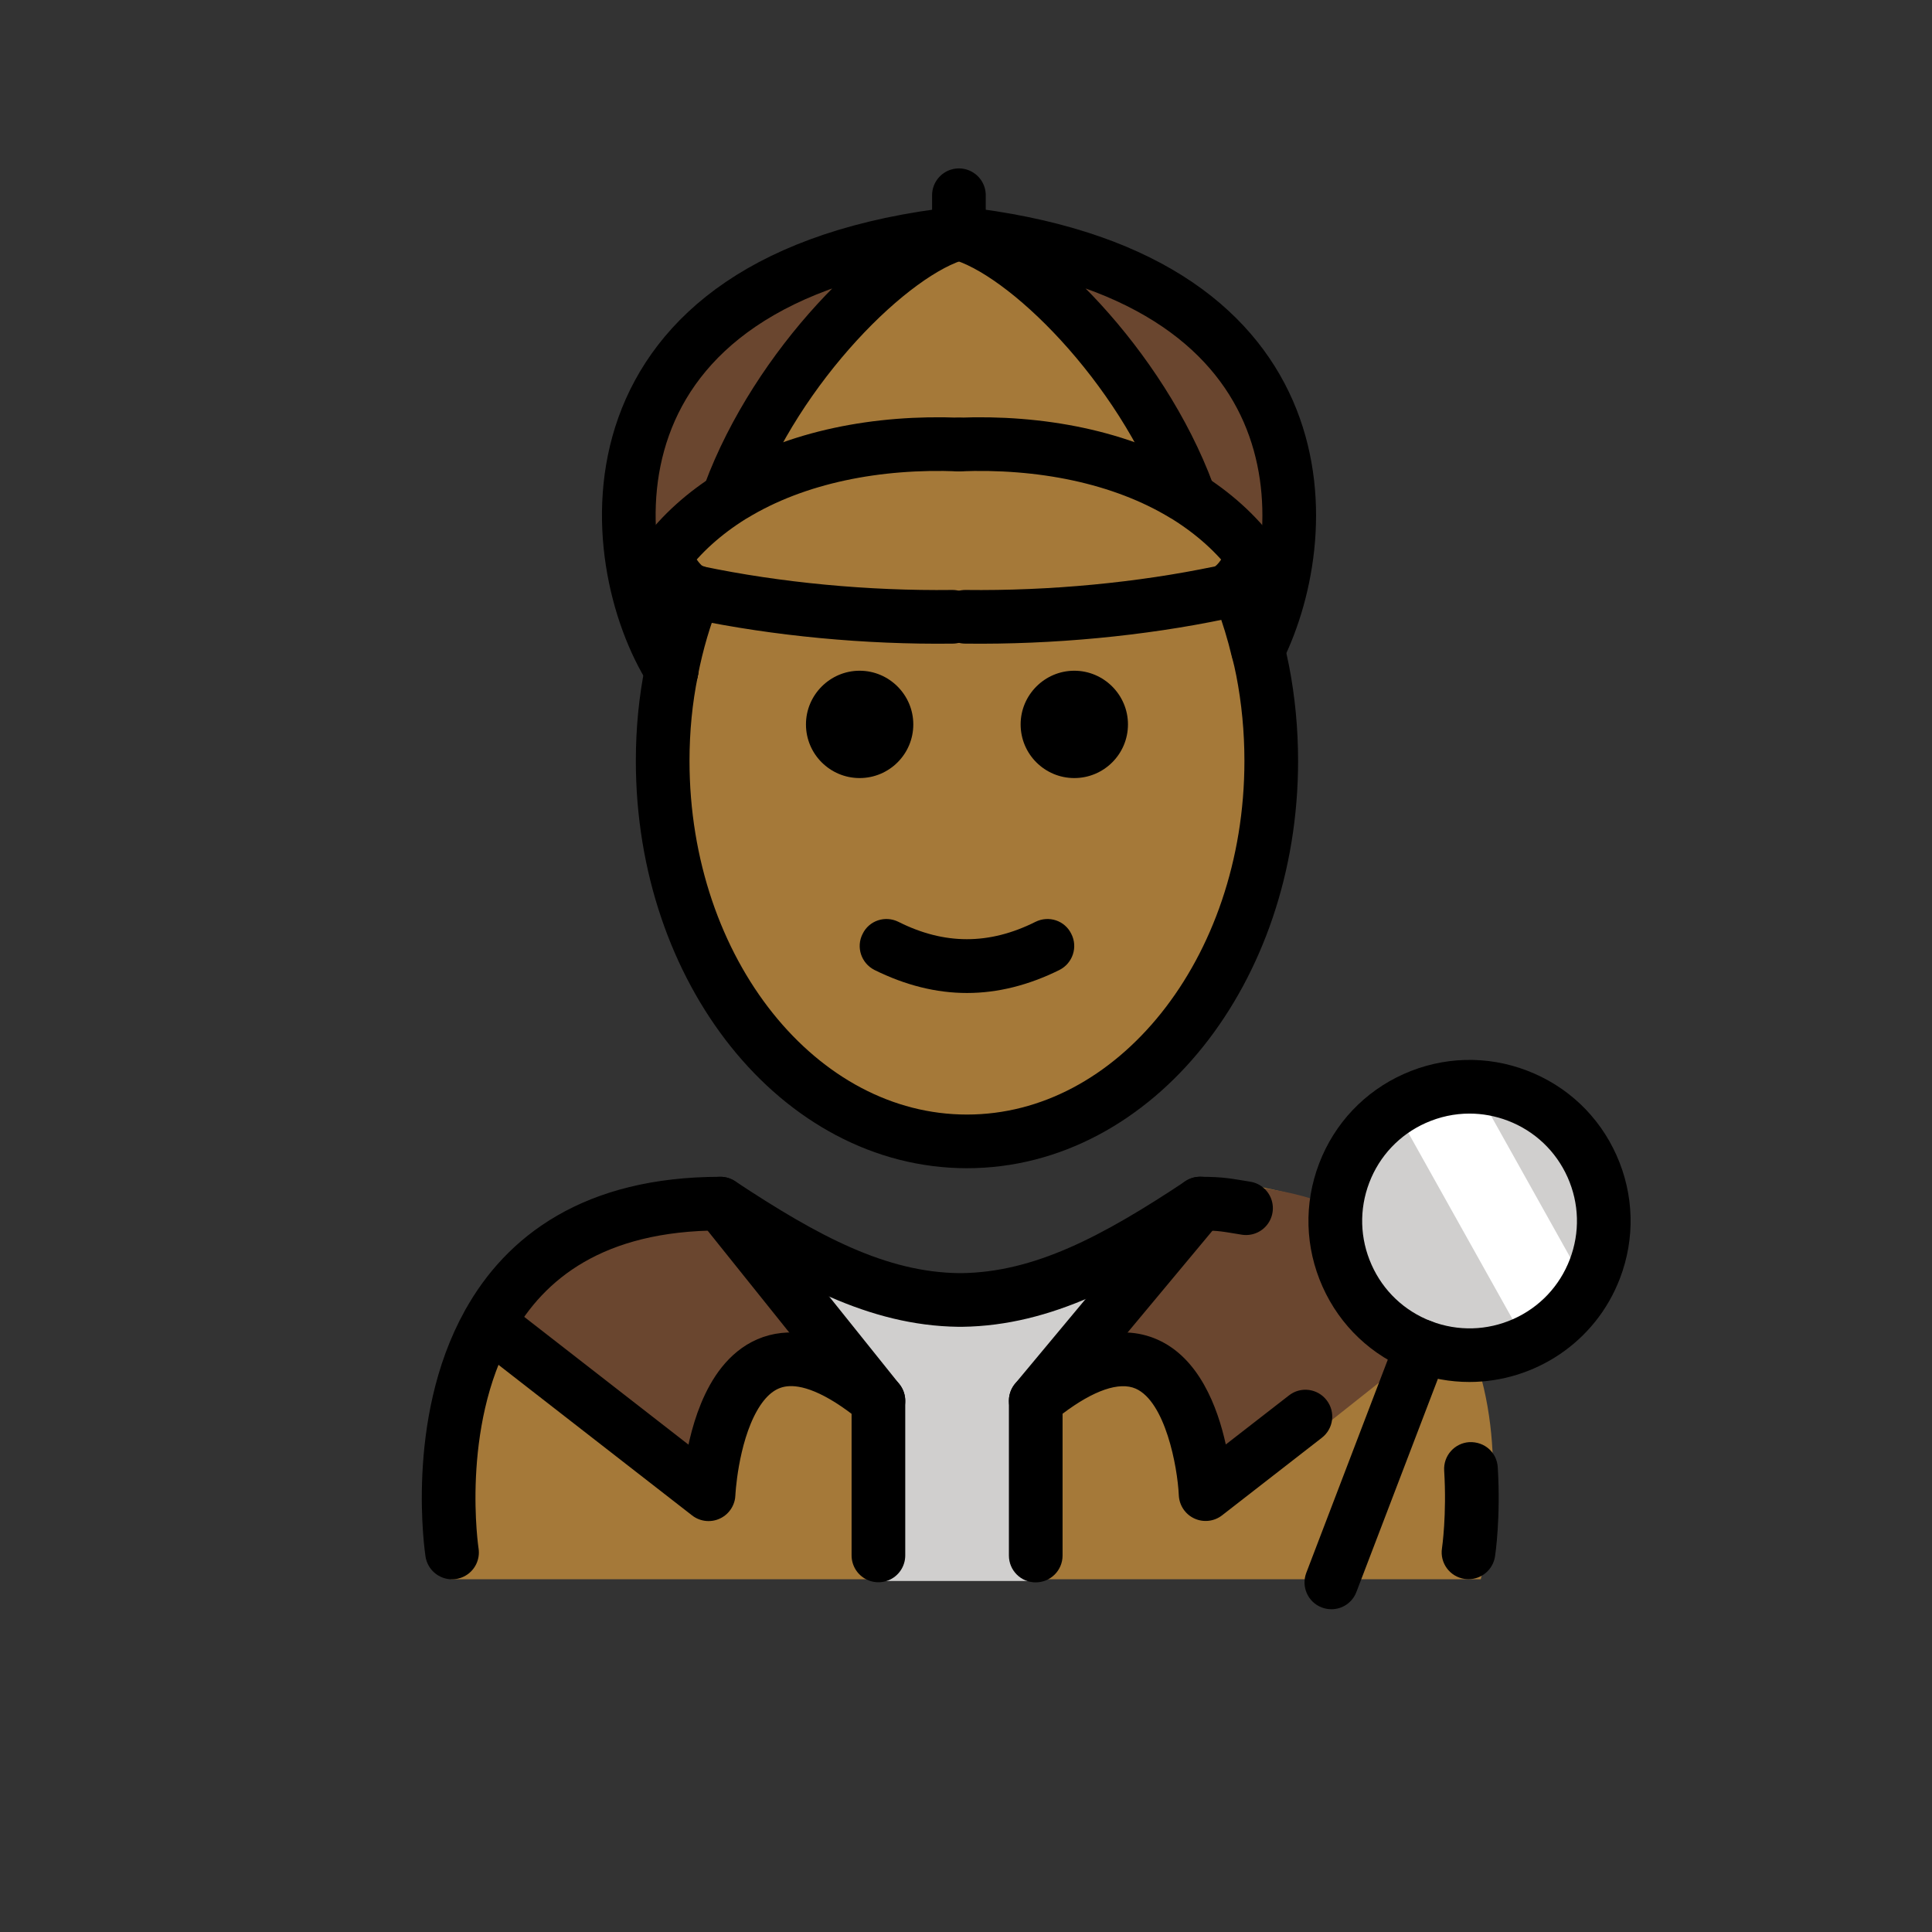 <?xml version="1.0" encoding="UTF-8"?>
<svg id="a" viewBox="0 0 72 72" xmlns="http://www.w3.org/2000/svg"><rect x="0" y="0" width="72" height="72" fill="#333333" stroke="none"/><g id="b"><path d="m55.183 58.854s3.811-14.002-10.5-14.897c-3.192 2.119-5.926 3.584-9 3.578h0.125c-3.074 0.006-5.808-1.458-9-3.578-12 0-10 14.897-10 14.897" fill="#a57939"/><polygon points="38.662 58.919 32.609 58.919 32.609 51.406 29.609 47.97 41.122 47.97 38.662 51.353" fill="#d0cfce"/><path d="m44.771 44.797-5.89 7.35c5.97-4.93 6.33 4.28 6.33 4.28l8.93-7.08c-1.24-2.76-3.81-5.19-9-5.19-0.19 0.12-0.37 0.24-0.55 0.36l0.18 0.28z" fill="#6a462f"/><ellipse transform="matrix(.357 -.934 .934 .357 -7.296 80.403)" cx="54.765" cy="45.502" rx="5" ry="5" fill="#d0cfce"/><path d="m35.736 8.696c13.63 1.52 13.4 11 11.15 15.53h-0.01c-0.16-0.67-0.36-1.32-0.59-1.94l-0.8-0.2c0.62-0.13 0.92-0.82 1.27-1.28-0.68-0.93-1.55-1.69-2.54-2.31l0.06-0.09c-1.76-4.76-6.05-9.05-8.54-9.71z" fill="#6a462f"/><path d="m25.886 22.056c-0.55-0.18-0.84-0.82-1.17-1.25 0.68-0.93 1.55-1.69 2.54-2.31 0.02-0.01 0.05-0.03 0.07-0.04 2.36-1.44 5.4-2.01 8.41-1.89 3.01-0.12 6.05 0.45 8.41 1.89 0.02 0.01 0.05 0.03 0.07 0.04 0.99 0.62 1.86 1.38 2.54 2.31-0.35 0.46-0.65 1.15-1.27 1.28-2.96 0.62-6.3 0.94-9.51 0.9h-0.48c-3.2 0.04-6.55-0.28-9.51-0.9-0.04-0.01-0.07-0.02-0.1-0.03z" fill="#a57939"/><path d="m44.276 18.406-0.06 0.09c-0.02-0.01-0.05-0.03-0.07-0.04-2.36-1.44-5.4-2.01-8.41-1.89-3.01-0.12-6.05 0.45-8.41 1.89-0.02 0.01-0.05 0.03-0.07 0.04l-0.06-0.09c1.76-4.76 6.05-9.05 8.54-9.71 2.49 0.66 6.78 4.95 8.54 9.71z" fill="#a57939"/><path d="m35.736 8.696c-2.49 0.66-6.78 4.95-8.54 9.71l0.06 0.09c-0.99 0.62-1.86 1.38-2.54 2.31 0.33 0.43 0.62 1.07 1.17 1.25-0.37 0.92-0.66 1.9-0.86 2.93-2.61-4.13-3.73-14.68 10.71-16.29z" fill="#6a462f"/><path d="m26.846 44.856 5.89 7.35c-5.97-4.93-6.33 3.48-6.33 3.48l-8.19-6.37h-0.01c1.36-2.45 3.92-4.46 8.64-4.46z" fill="#6a462f"/><path d="m54.796 40.204 3.682 6.585c0.753 1.347 0.272 3.049-1.075 3.802l-0.18 0.101-5.046-9.023" fill="#fff"/></g><g id="c"><path d="m47.056 24.996c0.21 1.08 0.32 2.21 0.32 3.36 0 7.83-5.08 14.18-11.34 14.18s-11.34-6.35-11.34-14.18c0-1.16 0.11-2.28 0.33-3.36v-0.01c0.2-1.03 0.49-2.01 0.86-2.93 0.03 0.01 0.06 0.02 0.1 0.03 2.96 0.62 6.31 0.94 9.51 0.9h0.48c3.21 0.04 6.55-0.28 9.51-0.9l0.8 0.2c0.23 0.62 0.43 1.27 0.59 1.94 0.07 0.25 0.13 0.51 0.18 0.77zm-5.02 2c0-1.1-0.9-2-2-2s-2 0.9-2 2c0 1.11 0.9 2 2 2s2-0.89 2-2zm-2.55 9.15c0.49-0.25 0.69-0.85 0.44-1.34-0.24-0.5-0.84-0.7-1.34-0.45-1.72 0.86-3.39 0.86-5.1 0-0.5-0.25-1.1-0.05-1.34 0.45-0.25 0.49-0.05 1.09 0.44 1.34 1.15 0.57 2.3 0.86 3.45 0.86s2.3-0.29 3.45-0.86zm-5.45-9.15c0-1.1-0.9-2-2-2s-2 0.9-2 2c0 1.11 0.9 2 2 2s2-0.89 2-2z" fill="#a57939" stroke="#a57939"/></g><g id="d"><path d="m54.728 58.852c-0.051 0-0.102-3e-3 -0.152-0.011-0.546-0.083-0.921-0.593-0.838-1.139 2e-3 -0.013 0.184-1.246 0.082-2.898-0.034-0.552 0.386-1.025 0.937-1.06 0.573-0.023 1.026 0.386 1.06 0.937 0.115 1.88-0.093 3.266-0.102 3.323-0.076 0.495-0.502 0.848-0.986 0.848z"/><path d="m49.615 59.971c-0.119 0-0.239-0.021-0.357-0.066-0.516-0.197-0.773-0.774-0.576-1.291l3.364-8.799c0.197-0.517 0.775-0.773 1.291-0.576 0.516 0.197 0.773 0.774 0.576 1.291l-3.364 8.799c-0.151 0.399-0.531 0.643-0.934 0.643z"/><path d="m40.036 24.996c1.1 0 2 0.9 2 2 0 1.11-0.9 2-2 2s-2-0.89-2-2c0-1.1 0.9-2 2-2z"/><path d="m39.926 34.806c0.25 0.49 0.05 1.09-0.44 1.34-1.15 0.57-2.3 0.86-3.45 0.86s-2.3-0.29-3.45-0.86c-0.49-0.25-0.69-0.85-0.44-1.34 0.24-0.5 0.84-0.7 1.34-0.45 1.71 0.86 3.38 0.86 5.1 0 0.5-0.25 1.1-0.05 1.34 0.45z"/><path d="m32.036 24.996c1.1 0 2 0.9 2 2 0 1.11-0.9 2-2 2s-2-0.89-2-2c0-1.1 0.9-2 2-2z"/><path d="m25.026 24.986c0.2-1.03 0.49-2.01 0.86-2.93v-0.01" fill="none" stroke="#000" stroke-linecap="round" stroke-linejoin="round" stroke-miterlimit="10" stroke-width="2"/><path d="m46.286 22.286c0.23 0.62 0.43 1.27 0.59 1.94 0.07 0.25 0.13 0.51 0.18 0.77 0.21 1.08 0.32 2.21 0.32 3.36 0 7.83-5.08 14.18-11.34 14.18s-11.34-6.35-11.34-14.18c0-1.16 0.11-2.28 0.33-3.36" fill="none" stroke="#000" stroke-linecap="round" stroke-linejoin="round" stroke-miterlimit="10" stroke-width="2"/><path d="m35.736 16.566c-3.01-0.12-6.05 0.45-8.41 1.89-0.02 0.01-0.05 0.03-0.07 0.04-0.99 0.62-1.86 1.38-2.54 2.31 0.33 0.43 0.62 1.07 1.17 1.25 0.03 0.01 0.06 0.02 0.1 0.03 2.96 0.62 6.31 0.94 9.51 0.9" fill="none" stroke="#000" stroke-linecap="round" stroke-linejoin="round" stroke-miterlimit="10" stroke-width="2"/><path d="m27.196 18.406c1.76-4.76 6.05-9.05 8.54-9.71-14.44 1.61-13.32 12.16-10.71 16.29v0.01" fill="none" stroke="#000" stroke-linecap="round" stroke-linejoin="round" stroke-miterlimit="10" stroke-width="2"/><path d="m35.736 16.566c3.01-0.12 6.05 0.45 8.41 1.89 0.02 0.01 0.05 0.03 0.07 0.04 0.99 0.62 1.86 1.38 2.54 2.31-0.35 0.46-0.65 1.15-1.27 1.28-2.96 0.62-6.3 0.94-9.51 0.9" fill="none" stroke="#000" stroke-linecap="round" stroke-linejoin="round" stroke-miterlimit="10" stroke-width="2"/><path d="m44.276 18.406c-1.76-4.76-6.05-9.05-8.54-9.71 13.63 1.52 13.4 11 11.15 15.53" fill="none" stroke="#000" stroke-linecap="round" stroke-linejoin="round" stroke-miterlimit="10" stroke-width="2"/><line x1="35.736" x2="35.736" y1="8.696" y2="7.276" fill="none" stroke="#000" stroke-linecap="round" stroke-linejoin="round" stroke-miterlimit="10" stroke-width="2"/><path d="m38.599 58.971c-0.553 0-1-0.447-1-1v-5.768c0-0.299 0.133-0.581 0.363-0.771 1.991-1.643 3.732-2.149 5.177-1.508 1.542 0.686 2.233 2.497 2.543 3.907l2.354-1.828c0.435-0.342 1.066-0.26 1.402 0.176 0.34 0.436 0.261 1.063-0.176 1.402l-3.719 2.891c-0.294 0.23-0.695 0.273-1.032 0.118-0.339-0.156-0.562-0.489-0.58-0.862-0.05-1.088-0.509-3.49-1.605-3.977-0.611-0.269-1.568 0.06-2.727 0.935v5.284c0 0.553-0.447 1-1 1z"/><path d="m46.436 45.026c-0.7-0.11-0.89-0.17-1.71-0.17-3.15 2.09-5.86 3.55-8.88 3.59h-0.12c-3.02-0.04-5.72-1.5-8.88-3.59-4.72 0-7.28 2.01-8.64 4.46-2.1 3.76-1.36 8.54-1.36 8.54" fill="none" stroke="#000" stroke-linecap="round" stroke-linejoin="round" stroke-miterlimit="10" stroke-width="2"/><path d="m32.736 57.966v-5.76c-5.97-4.93-6.33 3.48-6.33 3.48l-8.19-6.37" fill="none" stroke="#000" stroke-linecap="round" stroke-linejoin="round" stroke-miterlimit="10" stroke-width="2"/><line x1="32.736" x2="26.846" y1="52.206" y2="44.856" fill="none" stroke="#000" stroke-linecap="round" stroke-linejoin="round" stroke-miterlimit="10" stroke-width="2"/><path d="m38.598 53.203c-0.226 0-0.452-0.076-0.64-0.231-0.424-0.354-0.481-0.984-0.128-1.409l6.127-7.351c0.354-0.424 0.983-0.481 1.409-0.128 0.424 0.354 0.481 0.984 0.128 1.409l-6.127 7.351c-0.198 0.237-0.482 0.359-0.769 0.359z"/><path d="m54.759 51.502c-0.711 0-1.434-0.127-2.137-0.397-1.497-0.572-2.681-1.693-3.335-3.156-0.654-1.464-0.699-3.094-0.126-4.591 0.572-1.497 1.693-2.681 3.156-3.335 1.463-0.651 3.095-0.698 4.591-0.125 1.497 0.572 2.682 1.693 3.335 3.156 0.654 1.464 0.699 3.094 0.126 4.591-0.912 2.387-3.194 3.857-5.61 3.857zm0.004-10.002c-0.555 0-1.107 0.117-1.63 0.35-0.975 0.436-1.723 1.226-2.104 2.224-0.381 0.998-0.351 2.084 0.085 3.06 0.435 0.976 1.226 1.724 2.224 2.106 0.998 0.38 2.084 0.35 3.061-0.084 0.975-0.436 1.723-1.226 2.104-2.224 0.381-0.998 0.351-2.085-0.084-3.06-0.437-0.976-1.226-1.724-2.225-2.106-0.464-0.177-0.947-0.266-1.431-0.266z"/></g></svg>
